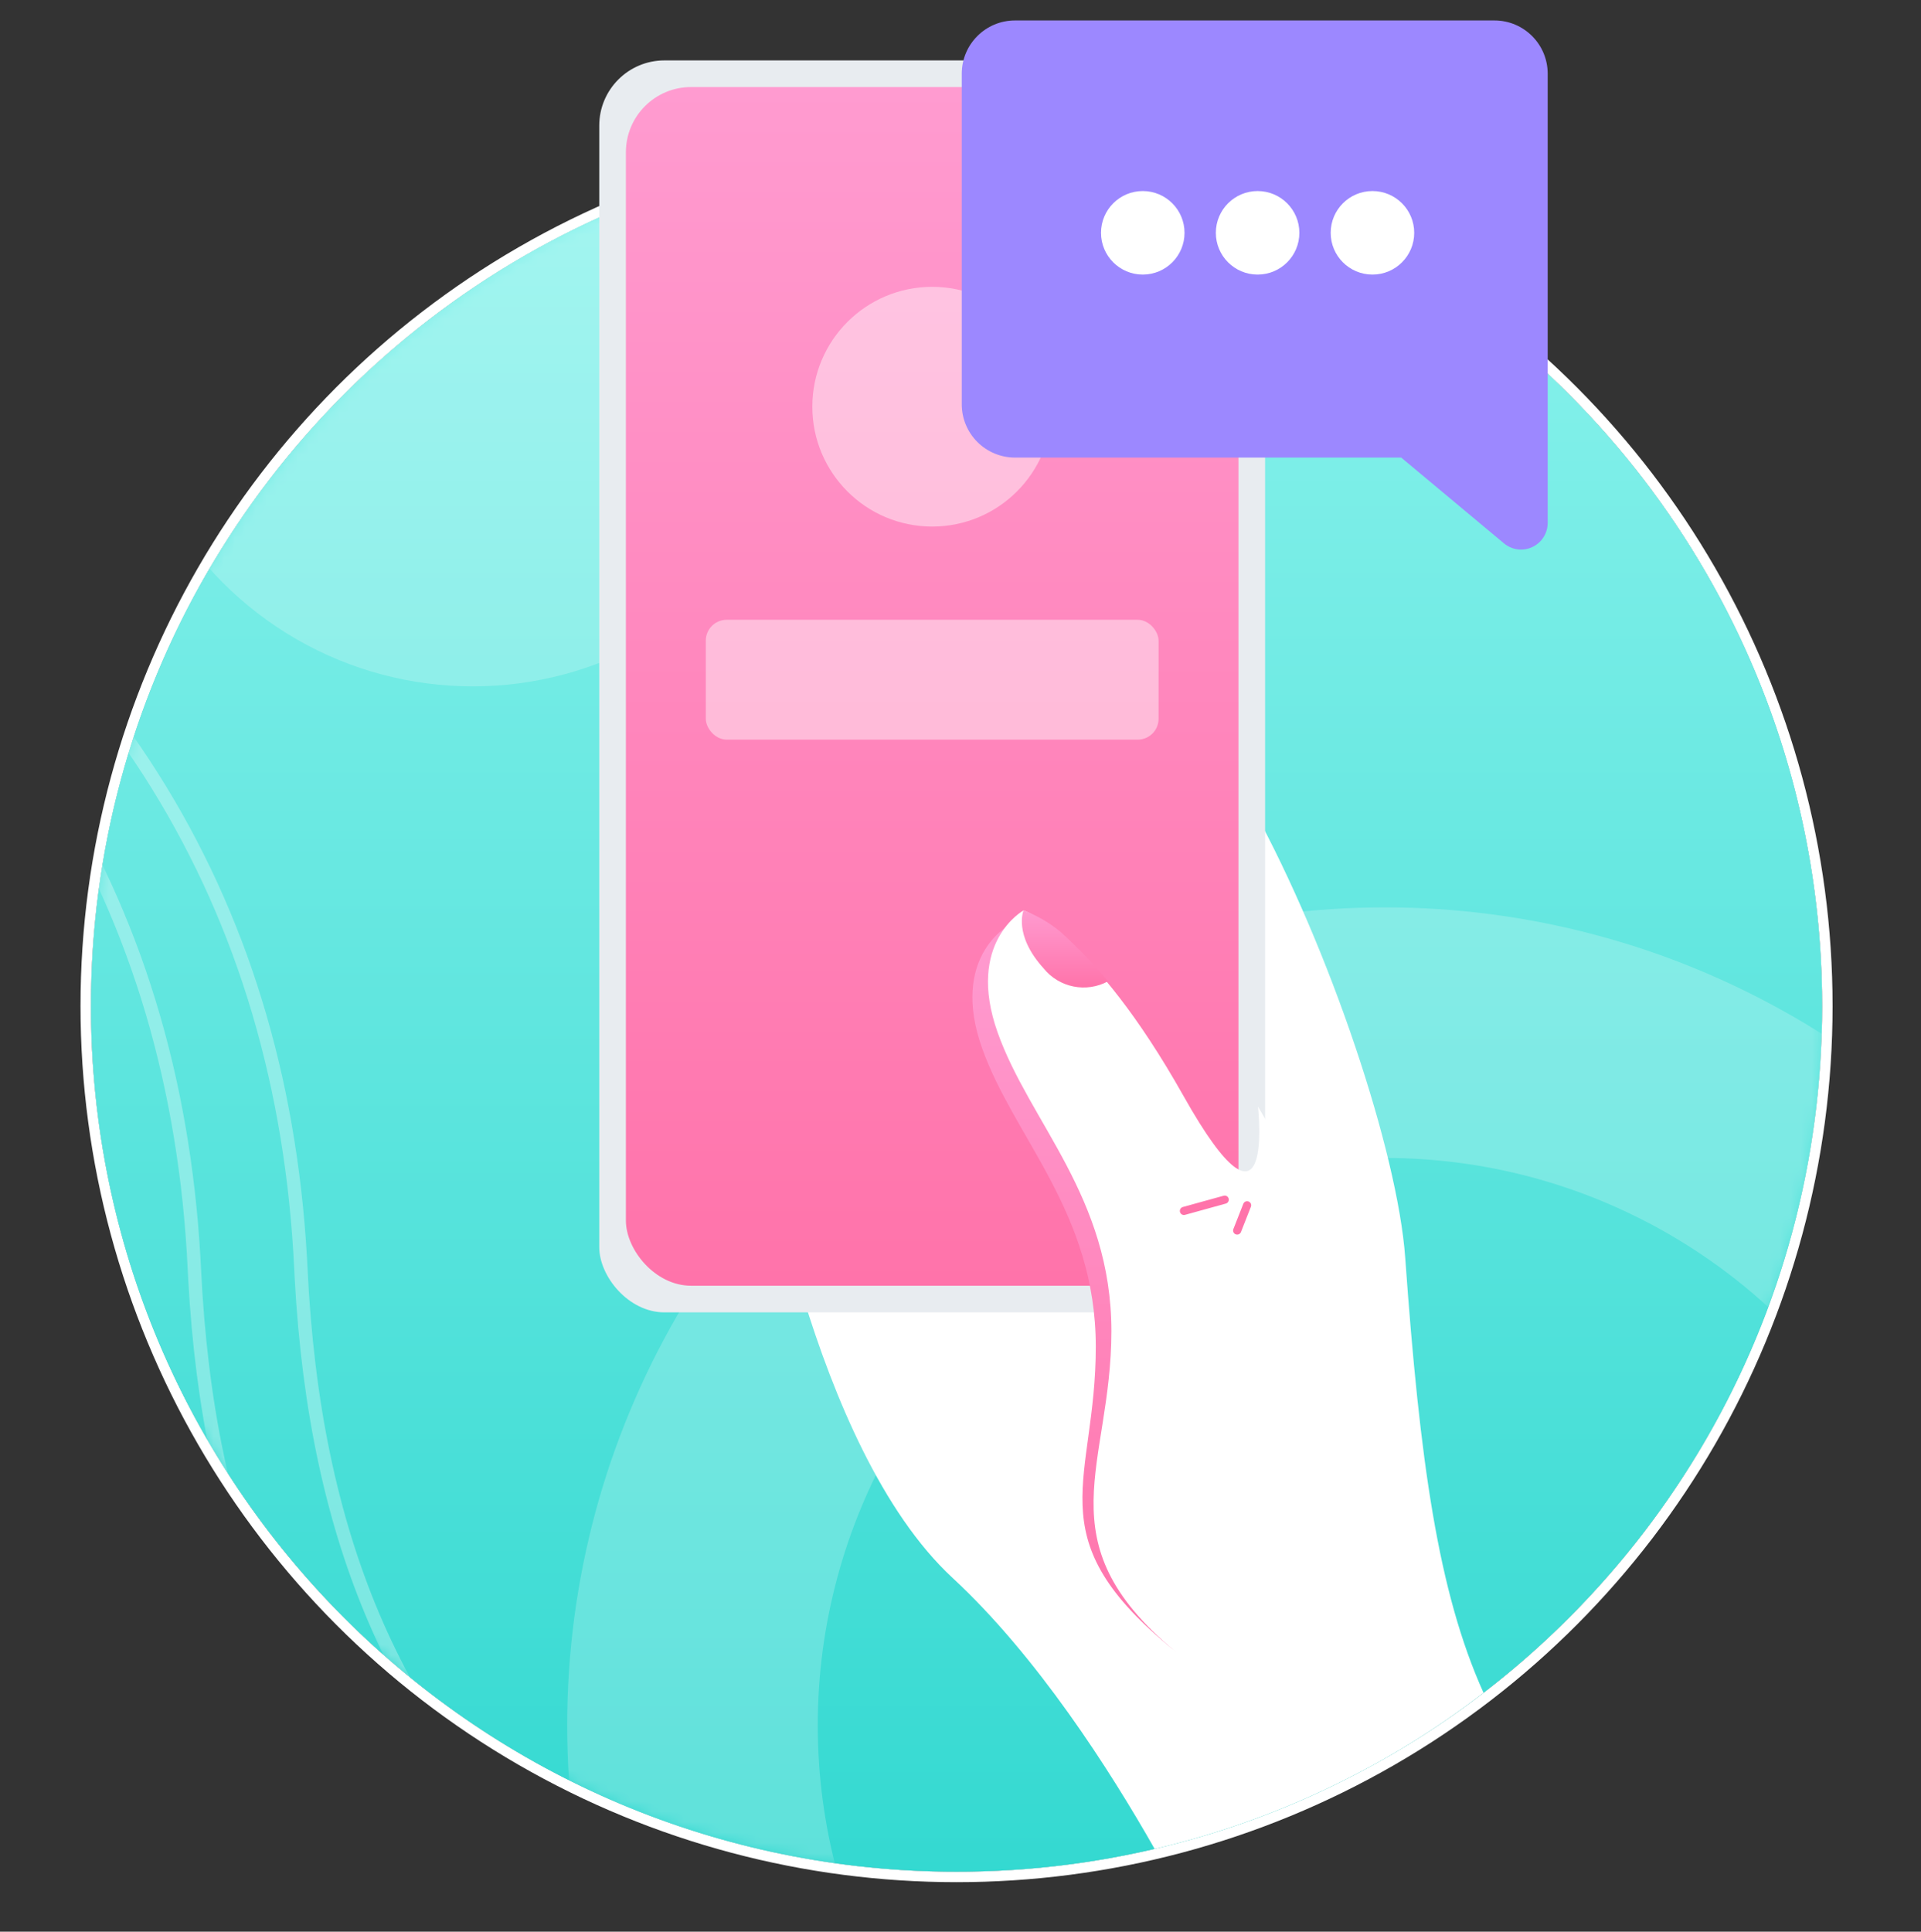 <svg width="184" height="185" viewBox="0 0 184 185" fill="none" xmlns="http://www.w3.org/2000/svg">
<rect x="0" y="0" width="184" height="185" fill="#333333" stroke="none"/>
<circle cx="91.621" cy="96.349" r="82.91" fill="white"/>
<circle cx="91.621" cy="96.349" r="83.41" stroke="white"/>
<path d="M91.621 13.439C137.411 13.439 174.531 50.559 174.531 96.349C174.531 142.139 137.411 179.259 91.621 179.259C45.831 179.259 8.711 142.139 8.711 96.349C8.711 50.559 45.831 13.439 91.621 13.439Z" fill="url(#paint0_linear_1_1630)"/>
<mask id="mask0_1_1630" style="mask-type:luminance" maskUnits="userSpaceOnUse" x="8" y="13" width="167" height="167">
<path fill-rule="evenodd" clip-rule="evenodd" d="M91.621 13.439C137.411 13.439 174.531 50.559 174.531 96.349C174.531 142.139 137.411 179.259 91.621 179.259C45.831 179.259 8.711 142.139 8.711 96.349C8.711 50.559 45.831 13.439 91.621 13.439Z" fill="white"/>
</mask>
<g mask="url(#mask0_1_1630)">
<circle opacity="0.21" cx="132.656" cy="165.228" r="66.328" stroke="white" stroke-width="24"/>
<circle opacity="0.21" cx="45.282" cy="31.935" r="33.802" fill="white"/>
<path opacity="0.31" d="M-21.643 39.769C10.387 58.61 27.403 85.51 29.405 120.469L29.461 121.53C30.682 147.009 38.536 165.111 53.837 179.145C55.408 180.586 57.055 181.986 58.779 183.345L59.826 184.16C60.883 184.971 61.971 185.771 63.092 186.56L64.224 187.345L65.379 188.123C66.546 188.898 67.748 189.665 68.985 190.423L70.236 191.179L70.871 191.555L72.16 192.303L72.814 192.676L74.142 193.418L74.816 193.787L76.185 194.523L77.585 195.256L78.294 195.621L79.732 196.349L81.199 197.075L81.944 197.437L83.456 198.16L84.998 198.881L86.571 199.601L87.371 199.96L88.991 200.678L90.642 201.396L92.326 202.114L93.18 202.473L94.914 203.191L96.681 203.91L98.481 204.63L100.318 205.351L102.19 206.074L103.139 206.436L105.065 207.162L107.028 207.891L109.028 208.623L111.065 209.358L112.098 209.727L114.193 210.467L116.327 211.211L117.409 211.585L116.994 212.791L114.83 212.041L112.705 211.295L110.619 210.553L108.571 209.814L106.561 209.079L104.588 208.346L102.652 207.616L100.752 206.888L98.888 206.162L97.059 205.437L96.159 205.075L94.381 204.352L92.637 203.629L90.926 202.907L90.083 202.546L88.421 201.823L87.602 201.461L85.988 200.737L84.405 200.012L83.625 199.649L82.088 198.922C81.581 198.679 81.078 198.436 80.581 198.193L79.104 197.461C78.617 197.217 78.134 196.972 77.655 196.727L76.235 195.99L75.535 195.62L74.156 194.878L72.804 194.132L72.138 193.757L70.826 193.004C70.393 192.752 69.964 192.5 69.54 192.247L68.279 191.484C67.238 190.847 66.223 190.203 65.233 189.553L64.048 188.769L63.468 188.375L62.325 187.582L61.204 186.782C60.279 186.115 59.377 185.437 58.496 184.748L57.449 183.92C57.276 183.781 57.104 183.642 56.933 183.503L55.915 182.662C54.907 181.817 53.926 180.957 52.973 180.082C37.599 165.982 29.613 147.828 28.232 122.506L28.185 121.588C26.524 86.922 10.018 60.204 -21.335 41.435L-22.29 40.869L-21.643 39.769Z" fill="white"/>
<path opacity="0.31" d="M-31.847 39.769C0.183 58.61 17.199 85.51 19.201 120.469L19.257 121.53C20.478 147.009 28.332 165.111 43.633 179.145C45.203 180.586 46.851 181.986 48.575 183.345L49.622 184.16C50.678 184.971 51.767 185.771 52.888 186.56L54.02 187.345L55.175 188.123C56.342 188.898 57.544 189.665 58.781 190.423L60.032 191.179L60.667 191.555L61.956 192.303L62.61 192.676L63.938 193.418L64.612 193.787L65.981 194.523L67.381 195.256L68.09 195.621L69.528 196.349L70.995 197.075L71.74 197.437L73.252 198.16L74.794 198.881L76.367 199.601L77.167 199.96L78.787 200.678L80.438 201.396L82.122 202.114L82.976 202.473L84.71 203.191L86.477 203.91L88.277 204.63L90.114 205.351L91.986 206.074L92.935 206.436L94.861 207.162L96.824 207.891L98.824 208.623L100.861 209.358L101.894 209.727L103.989 210.467L106.123 211.211L107.205 211.585L106.79 212.791L104.626 212.041L102.501 211.295L100.415 210.553L98.367 209.814L96.357 209.079L94.384 208.346L92.448 207.616L90.548 206.888L88.684 206.162L86.855 205.437L85.955 205.075L84.177 204.352L82.433 203.629L80.722 202.907L79.879 202.546L78.217 201.823L77.398 201.461L75.784 200.737L74.201 200.012L73.421 199.649L71.884 198.922C71.376 198.679 70.874 198.436 70.377 198.193L68.9 197.461C68.412 197.217 67.93 196.972 67.451 196.727L66.031 195.99L65.331 195.62L63.952 194.878L62.6 194.132L61.934 193.757L60.622 193.004C60.188 192.752 59.76 192.5 59.336 192.247L58.075 191.484C57.034 190.847 56.019 190.203 55.029 189.553L53.844 188.769L53.264 188.375L52.121 187.582L51 186.782C50.075 186.115 49.172 185.437 48.292 184.748L47.245 183.92C47.072 183.781 46.9 183.642 46.729 183.503L45.711 182.662C44.703 181.817 43.722 180.957 42.769 180.082C27.395 165.982 19.409 147.828 18.028 122.506L17.981 121.588C16.32 86.922 -0.186 60.204 -31.539 41.435L-32.494 40.869L-31.847 39.769Z" fill="white"/>
</g>
<path d="M91.239 151.117C77.704 138.579 72.814 106.873 72.814 106.873L104.49 57.579C104.49 57.579 115.337 68.89 119.99 77.384C127.377 90.857 133.872 110.328 134.597 120.457C135.997 140.049 137.764 152.511 142.097 162.121C132.781 169.291 122.042 174.389 110.597 177.074C106.305 169.516 99.331 158.612 91.239 151.117Z" fill="white"/>
<rect x="57.399" y="5.786" width="63.777" height="119.901" rx="6.244" fill="#E8ECF0"/>
<rect x="59.95" y="8.337" width="58.675" height="114.799" rx="6.244" fill="url(#paint1_linear_1_1630)"/>
<rect opacity="0.44" x="67.604" y="59.358" width="43.368" height="11.48" rx="2" fill="white"/>
<circle opacity="0.44" cx="89.288" cy="38.95" r="11.48" fill="white"/>
<path d="M111.852 106.431C103.035 90.754 96.544 88.686 96.544 88.686C96.544 88.686 91 91.722 94.059 100.361C97.118 109 104.959 116.107 104.959 128.984C104.959 141.861 99.281 147.046 111.859 157.562C124.437 168.078 127.778 122.651 127.778 122.651C127.778 122.651 120.669 122.107 111.852 106.431Z" fill="url(#paint2_linear_1_1630)"/>
<path d="M120.492 105.97C120.492 105.97 122.163 120.614 113.345 104.937C104.527 89.26 98.037 87.193 98.037 87.193C98.037 87.193 92.493 90.229 95.552 98.868C98.611 107.507 106.452 114.614 106.452 127.491C106.452 140.368 99.9 147.569 112.476 158.085C125.052 168.601 129.276 121.158 129.276 121.158L120.492 105.97Z" fill="white"/>
<path d="M98.036 87.193C98.036 87.193 97.053 89.539 99.961 92.742C101.45 94.59 104.048 95.11 106.134 93.978C104.749 92.33 103.257 90.775 101.669 89.323C100.589 88.409 99.36 87.689 98.036 87.193V87.193Z" fill="url(#paint3_linear_1_1630)"/>
<path d="M117.308 114.893L113.4 115.973" stroke="#FF73AA" stroke-width="0.78" stroke-linecap="round"/>
<path d="M119.451 115.433L118.501 117.849" stroke="#FF73AA" stroke-width="0.78" stroke-linecap="round"/>
<path d="M92.121 7.059C92.121 4.242 94.404 1.959 97.221 1.959H143.143C145.96 1.959 148.243 4.242 148.243 7.059V50.08C148.243 51.07 147.67 51.971 146.773 52.391C145.876 52.811 144.817 52.674 144.057 52.039L134.212 43.823H97.221C95.868 43.823 94.571 43.286 93.615 42.329C92.658 41.373 92.121 40.076 92.121 38.723V7.059Z" fill="#9C88FF"/>
<circle cx="131.458" cy="22.297" r="4" fill="white"/>
<circle cx="120.458" cy="22.297" r="4" fill="white"/>
<circle cx="109.458" cy="22.297" r="4" fill="white"/>
<defs>
<linearGradient id="paint0_linear_1_1630" x1="8.711" y1="13.439" x2="8.711" y2="179.259" gradientUnits="userSpaceOnUse">
<stop stop-color="#8DF3ED"/>
<stop offset="1" stop-color="#34D9D1"/>
</linearGradient>
<linearGradient id="paint1_linear_1_1630" x1="59.95" y1="8.337" x2="59.95" y2="123.136" gradientUnits="userSpaceOnUse">
<stop stop-color="#FF9BD0"/>
<stop offset="1" stop-color="#FF73AA"/>
</linearGradient>
<linearGradient id="paint2_linear_1_1630" x1="93.138" y1="88.686" x2="93.138" y2="159.142" gradientUnits="userSpaceOnUse">
<stop stop-color="#FF9BD0"/>
<stop offset="1" stop-color="#FF73AA"/>
</linearGradient>
<linearGradient id="paint3_linear_1_1630" x1="97.876" y1="87.193" x2="97.876" y2="94.574" gradientUnits="userSpaceOnUse">
<stop stop-color="#FF9BD0"/>
<stop offset="1" stop-color="#FF73AA"/>
</linearGradient>
</defs>
</svg>
